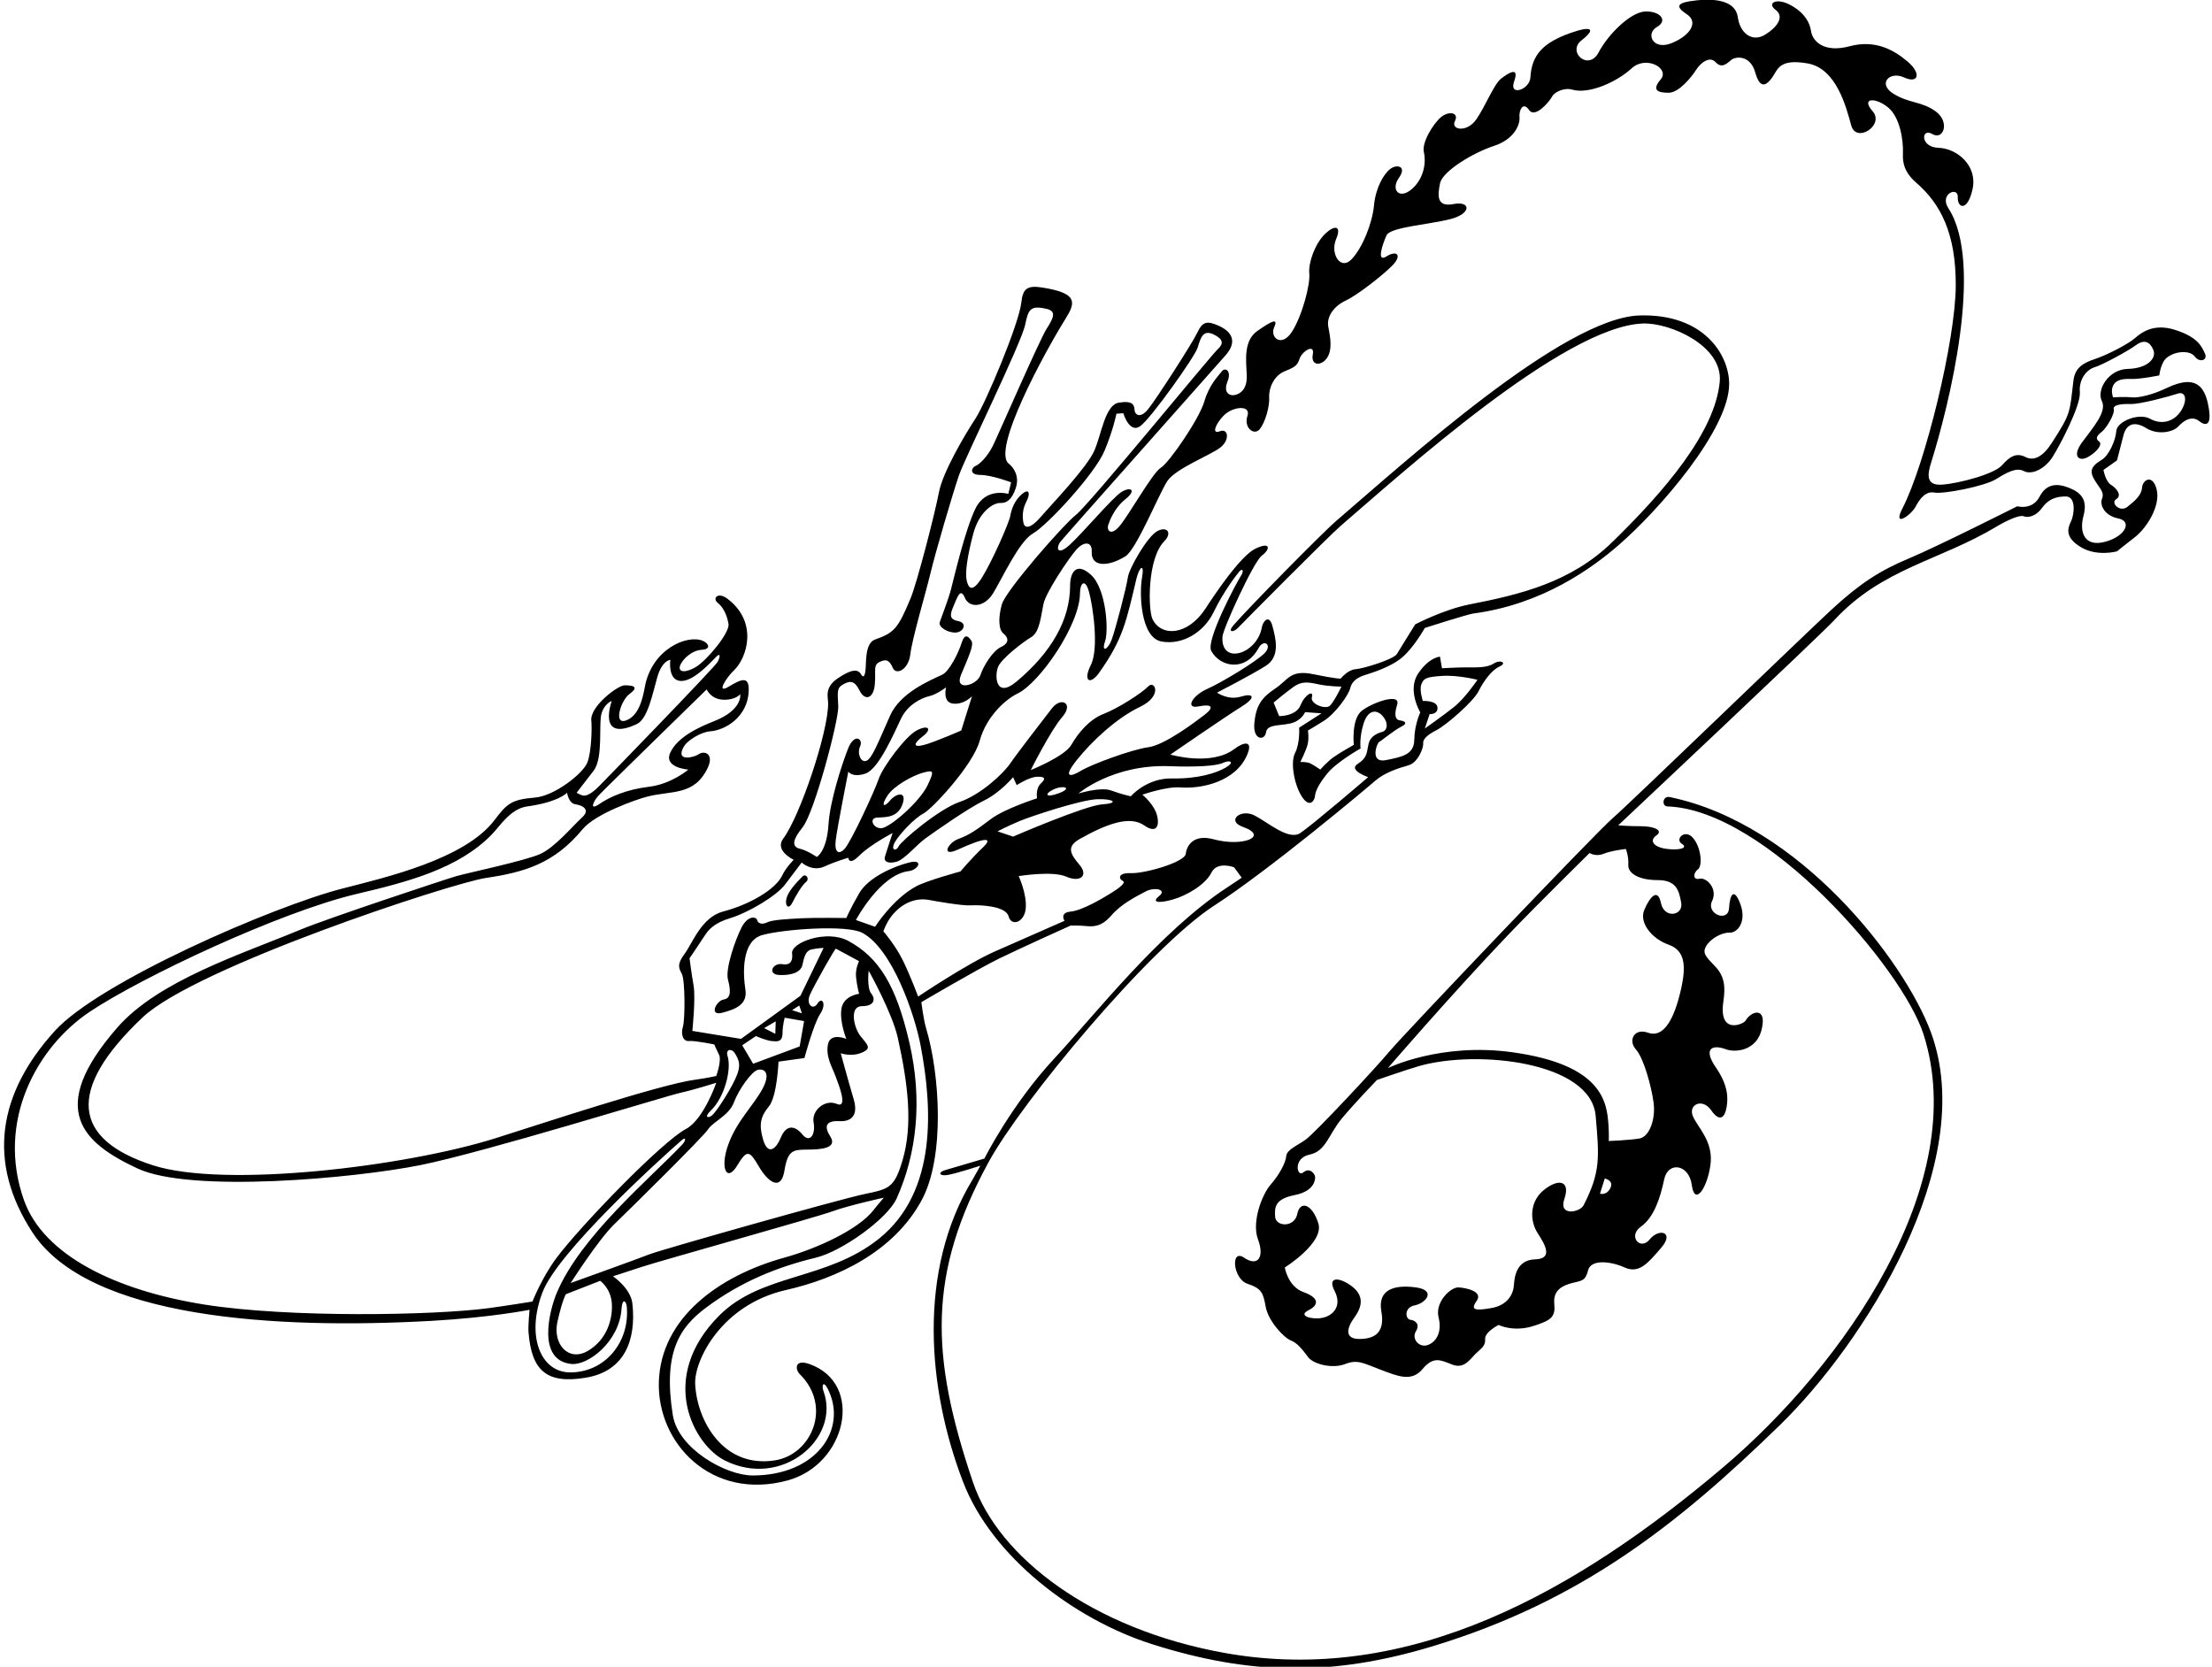 <?xml version="1.0" encoding="UTF-8"?>
<svg xmlns="http://www.w3.org/2000/svg" xmlns:xlink="http://www.w3.org/1999/xlink" width="499pt" height="376pt" viewBox="0 0 499 376" version="1.1">
<g id="surface1">
<path style=" stroke:none;fill-rule:nonzero;fill:rgb(0%,0%,0%);fill-opacity:1;" d="M 498.367 92.715 C 497.684 87.703 495.879 84.125 488.777 87.531 C 485.652 89.031 482.445 89.809 480.812 89.633 C 479.18 89.461 476.672 89.633 476.672 89.633 C 476.672 89.633 476.145 88.215 476.645 87.09 C 477.145 85.965 478.277 85.395 480.527 85.488 C 482.777 85.582 487.113 84.684 487.113 84.684 C 487.113 84.684 487.273 83.039 488.043 81.605 C 489.195 79.453 493.773 78.57 495.152 80.465 C 496.152 81.84 498.141 81.336 497.391 79.711 C 496.641 78.086 495.766 76.07 490.766 74.445 C 485.766 72.82 483.012 75.074 481.566 76.324 C 480.121 77.574 475.492 80.031 472.543 81.008 C 469.598 81.98 468.051 83.152 467.727 85.965 C 466.875 93.324 467.121 93.258 462.91 99.844 C 460.93 102.941 458.898 104.109 456.902 103.09 C 454.902 102.066 453.402 102.934 451.652 104.934 C 449.902 106.934 442.039 109.027 438.152 109.324 C 434.262 109.621 434.863 106.82 435.68 104.215 C 439.609 91.637 447.684 59.516 439.527 46.965 C 437.422 43.723 441.777 41.965 441.652 44.465 C 441.527 46.965 443.871 47.855 444.996 42.605 C 446.121 37.355 441.48 33.473 437.277 33.34 C 433.07 33.203 433.402 28.734 435.902 30.234 C 438.402 31.734 439.902 27.59 436.777 25.215 C 433.652 22.84 430.742 23.383 427.117 21.133 C 423.492 18.883 426.277 15.965 429.527 17.465 C 432.777 18.965 433.527 16.59 430.277 13.84 C 427.027 11.09 422.859 8.938 417.234 10.438 C 411.609 11.938 408.91 9.461 408.535 6.961 C 408.16 4.461 406.336 2.285 403.461 0.91 C 400.586 -0.465 398.566 0.734 400.566 2.234 C 402.566 3.734 401.027 6.09 398.152 7.84 C 395.277 9.59 392.535 7.523 392.035 3.898 C 391.535 0.273 387.277 -0.41 382.652 0.09 C 378.027 0.59 377.926 1.484 380.551 3.234 C 383.176 4.984 381.383 7.965 377.133 9.715 C 372.883 11.465 371.152 7.59 373.777 6.09 C 376.402 4.59 374.402 2.465 371.152 2.59 C 367.902 2.715 362.859 7.602 360.609 11.852 C 358.359 16.102 353.414 11.711 356.789 9.086 C 360.164 6.461 359.031 5.734 354.156 7.484 C 348.246 9.605 345.508 12.289 345.242 17.473 C 345.098 20.219 340.324 21.852 341.574 18.352 C 342.824 14.852 340.277 16.465 338.652 17.715 C 337.027 18.965 335.18 23.781 333.07 26.883 C 330.965 29.984 327.211 29.332 328.211 27.332 C 329.211 25.332 326.777 24.965 325.027 26.465 C 323.277 27.965 320.707 32.152 321.207 34.277 C 321.707 36.402 321.379 40.141 318.504 42.641 C 315.629 45.141 313.695 42.758 315.57 40.133 C 317.445 37.508 315.152 36.965 313.652 38.09 C 312.152 39.215 310.332 42.34 309.957 46.34 C 309.582 50.34 307.359 55.93 304.879 58.508 C 302.398 61.09 300.027 57.215 301.402 53.965 C 302.777 50.715 300.934 50.75 298.809 52.875 C 296.684 55 295.113 59.215 295.363 61.715 C 295.613 64.215 293.676 71.5 291.363 74.965 C 289.051 78.426 286.43 76.098 287.43 73.848 C 288.43 71.598 286.863 72.418 283.652 74.652 C 280.441 76.887 281.125 81.469 281.25 84.594 C 281.375 87.719 279.922 88.773 278.652 89.09 C 277.379 89.402 275.902 88.59 276.902 86.09 C 277.902 83.59 276.363 82.785 275.613 83.785 C 274.863 84.785 272.797 86.723 271.672 90.598 C 270.547 94.473 263.746 104.387 261.871 105.512 C 259.996 106.637 254.605 116.312 252.527 118.715 C 250.449 121.117 249.648 119.43 249.984 118.473 C 250.316 117.512 251.277 114.715 253.902 112.59 C 256.527 110.465 254.98 109.738 252.98 110.988 C 250.98 112.238 244.238 120.242 241.324 122.895 C 238.41 125.547 238.207 123.512 239.219 122.215 C 240.23 120.914 273.82 83.199 276.527 80.09 C 279.23 76.977 277.773 74.781 275.023 73.531 C 272.273 72.281 271.266 72.551 270.129 74.98 C 268.988 77.41 260.719 90.223 258.969 92.348 C 257.219 94.473 256.004 93.586 255.938 92.461 C 255.875 91.336 255.535 90.328 252.41 90.828 C 249.285 91.328 248.516 97.883 246.867 101.664 C 245.223 105.449 237.164 113.852 234.789 116.602 C 232.414 119.352 231.117 119.266 230.867 117.891 C 230.617 116.516 230.613 114.938 231.562 113.102 C 232.512 111.266 232.152 110.09 230.527 111.465 C 228.902 112.84 228.16 114.863 227.91 116.363 C 227.66 117.863 223.953 126.344 221.586 130.188 C 219.215 134.031 218.426 132.527 218.062 130.898 C 217.695 129.27 218.195 125.477 219.57 120.352 C 220.945 115.227 224.223 113.395 225.652 113.465 C 227.082 113.535 228.277 112.715 229.152 110.09 C 230.027 107.465 228.699 105.48 227.574 104.605 C 223.688 101.578 235.391 79.895 240.391 71.871 C 242.645 68.25 243.23 66.109 235.02 64.848 C 231.77 64.348 230.73 65.086 230.402 68.215 C 229.902 72.965 222.41 90.816 220.051 94.422 C 217.676 98.047 212.676 106.473 211.801 111.098 C 210.926 115.723 206.906 131.402 205.41 134.988 C 202.621 141.652 201.816 142.73 197.402 144.266 C 195.141 145.051 195.414 149.34 195.277 150.84 C 195.145 152.34 194.844 153.164 194.184 152.043 C 193.52 150.922 192.102 150.914 189 153.012 C 185.898 155.105 186.824 157.215 186.82 158.715 C 186.793 165.363 180.449 184.164 176.684 189.18 C 174.652 191.887 179.043 193.945 179.043 193.945 C 179.043 193.945 177.266 195.758 176.516 197.383 C 174.98 200.711 168.941 204.105 163.156 205.613 C 158.266 206.887 156.215 212.754 154.465 215.129 C 152.715 217.504 153.059 218.234 153.816 219.703 C 154.574 221.168 154.559 229.969 154.059 231.594 C 153.559 233.219 154.027 234.957 155.402 234.832 C 156.777 234.707 161.133 235.613 161.133 235.613 C 161.133 235.613 161.586 236.703 162.211 237.953 C 162.84 239.203 161.582 242.723 161.582 242.723 C 161.582 242.723 159.367 243.227 156.73 243.578 C 148.781 244.648 121.426 253.734 111.793 256.762 C 91.293 263.211 50.641 268.051 34.516 262.875 C 16.379 257.055 14.82 245.891 32.176 229.5 C 44.188 218.156 101.859 199.199 109.645 198.047 C 118.395 196.746 125.027 194.789 131.402 187.09 C 134.402 183.465 143.797 180.289 145.789 179.762 C 151.504 178.242 156.574 179.625 159.645 173.23 C 161.145 170.105 158.941 169.152 157.496 170.211 C 156.727 170.77 152.324 172.008 154.188 168.547 C 155.062 166.922 158.281 165.105 160.156 164.98 C 163.609 164.746 168.699 161.734 168.902 155.84 C 169.027 152.215 167.023 153.336 164.273 154.961 C 161.523 156.586 163.812 152.879 165.527 151.266 C 168.496 148.473 171.145 140.402 164.109 135.07 C 161.938 133.43 160.645 134.969 161.895 135.969 C 163.145 136.969 163.984 138.684 164.34 140.715 C 164.695 142.746 159.395 149.023 156.996 150.453 C 154.602 151.887 152.941 151.645 153.402 150.215 C 153.863 148.785 156.031 146.711 158.281 146.586 C 160.531 146.461 159.867 145.102 158.523 144.547 C 154.965 143.078 147.008 146.48 145.465 154.984 C 144.965 157.734 144.059 161.535 141.184 162.535 C 138.309 163.535 140.086 157.969 141.961 156.594 C 143.836 155.219 143.527 154.59 140.902 154.59 C 139.379 154.59 133.004 159.398 133.395 162.59 C 133.543 163.812 133.488 169.535 132.488 172.035 C 131.488 174.535 125.094 179.539 120.719 179.914 C 115.359 180.371 114.41 181.23 111.559 184.996 C 104.898 193.801 87.043 197.926 77.344 200.414 C 61.469 204.484 22.348 221.547 12.367 232.555 C -0.473 246.715 -3 262.121 7.285 277.957 C 19.98 297.508 62.344 299.91 97.277 297.965 C 110.746 297.215 119.461 295.465 119.461 295.465 C 119.461 295.465 119.105 299.09 119.23 300.59 C 119.93 308.984 123.098 312.305 132.172 310.781 C 140.812 309.332 143.559 302.453 142.664 294.09 C 142.289 290.59 138.273 287.902 138.273 287.902 C 138.273 287.902 141.043 287.023 144.91 285.746 C 148.781 284.465 184.059 274.617 187.789 273.254 C 191.527 271.891 199.383 270.176 199.383 270.176 C 199.383 270.176 197.844 271.949 197.078 272.949 C 193.746 277.297 184.41 281.637 176.922 283.707 C 161.977 287.84 149.137 297.398 148.633 311.594 C 148.133 325.5 160.461 338.617 177.652 333.965 C 190.973 330.359 195.039 312.148 182.648 307.723 C 179.148 306.473 179.395 308.973 180.402 309.965 C 187.828 317.281 183.074 328.156 174.781 329.438 C 163.113 331.238 157.219 320.445 156.824 312.215 C 156.57 306.941 162.691 294.324 177.297 291.008 C 188.719 288.41 201.652 282.465 207.977 270.629 C 213.188 260.875 212.023 242.305 208.918 231.961 C 208.32 229.969 207.844 226.074 207.844 226.074 C 207.844 226.074 220.605 218.562 225.48 216.188 C 230.355 213.812 241.504 208.797 241.504 208.797 C 241.504 208.797 243.273 208.734 244.898 208.891 C 246.527 209.051 248.449 209.145 250.699 206.52 C 252.949 203.895 256.285 202.242 258.41 201.117 C 260.535 199.992 263.277 200.715 261.527 202.09 C 259.777 203.465 261.027 203.883 264.402 202.965 C 267.773 202.047 271.965 199.508 273.285 196.844 C 274.609 194.18 278.402 195.652 278.402 195.652 L 280.113 197.996 C 280.113 197.996 278.453 199.133 276.898 200.148 C 261.629 210.125 247.023 228.895 237.754 238.875 C 228.152 249.215 222.062 261.355 222.062 261.355 C 222.062 261.355 215.129 263.406 213.281 263.938 C 211.438 264.469 211.898 265.371 213.785 265.055 C 215.668 264.742 221.152 262.965 221.152 262.965 C 221.152 262.965 219.914 265.242 219.402 266.09 C 206.922 286.648 209.199 313.34 217.277 334.34 C 223.723 351.102 242.211 365.285 259.883 370.895 C 281.785 377.848 300.387 378.289 323.277 371.34 C 356.793 361.16 378.652 343.715 401.5 321.5 C 420.004 303.508 446.605 262.602 435.574 232.824 C 429.652 216.84 406.027 185.84 376.645 179.797 C 375.055 179.473 374.789 181.867 376.148 181.914 C 398.301 182.645 429.129 218.328 433.926 233.332 C 444.656 266.906 416 307.867 388.801 330.93 C 355.734 358.965 317.98 380.391 276.203 372.863 C 246.465 367.508 225.234 351.34 219.496 334.387 C 209.77 305.648 209.312 287.27 223.027 262.129 C 230.441 248.539 259.328 213.699 273.938 204.266 C 286.402 196.215 308.277 177.84 310.277 176.09 C 312.277 174.34 315.484 173.262 317.734 172.637 C 319.984 172.012 321.18 168.465 321.055 167.715 C 320.93 166.965 321.688 165.906 323.988 164.746 C 326.285 163.586 332.402 158.215 333.527 155.965 C 334.652 153.715 336.469 151.16 338.281 150.352 C 340.094 149.539 338.465 148.695 336.934 149.699 C 335.402 150.703 332.777 150.547 330.777 150.547 C 328.777 150.547 325.289 150.746 325.289 150.746 L 324.844 148.133 C 324.844 148.133 322.402 148.215 319.902 151.965 C 317.402 155.715 320.398 160.711 320.398 160.711 C 320.398 160.711 319.086 163.469 319.047 166.84 C 319.008 170.207 316.402 170.719 312.652 171.469 C 308.902 172.219 310.621 167.574 311.152 167.34 C 311.68 167.105 314.402 164.773 316.152 163.898 C 317.902 163.023 316.531 162.59 315.781 162.504 C 315.035 162.418 314.309 161.723 315.176 158.973 C 316.043 156.223 309.777 158.402 307.277 160.277 C 304.777 162.152 305.402 168.023 305.402 168.023 C 305.402 168.023 302.16 169.848 300.777 170.844 C 299.398 171.836 297.844 173.605 297.844 173.605 C 297.844 173.605 296.52 172.68 295.645 172.238 C 294.77 171.801 293.344 171.895 293.344 171.895 C 293.344 171.895 294.516 169.566 294.938 168.098 C 295.355 166.629 295.051 164.785 295.051 164.785 C 295.051 164.785 295.887 164.352 298.617 162.629 C 301.344 160.902 304.254 156.699 304.594 155.246 C 304.93 153.789 306.035 152.887 307.781 152.32 C 309.527 151.758 313.746 150.5 316.371 148.25 C 318.996 146 321.422 141.652 321.422 141.652 C 321.422 141.652 331.035 138.57 332.398 138.391 C 347.902 136.34 359.094 128.203 365.113 122.992 C 374.414 114.945 390.215 96.699 390.078 86.465 C 389.996 80.027 384.387 70.75 369.902 71.16 C 352.715 71.645 317.051 104.133 301.504 117.445 C 298.176 120.297 280.926 137.879 278.188 141.121 C 276.891 142.652 278.238 142.734 279.273 141.637 C 280.309 140.535 299.656 121.012 302.5 118.57 C 316.027 106.965 352.777 73.555 370.652 72.977 C 376.762 72.777 388.688 78.008 387.953 86.09 C 386.922 97.434 375.547 110.762 363.684 122.312 C 354.367 131.383 342.91 134.121 331.527 136.34 C 325.695 137.477 319.262 140.844 319.262 140.844 C 319.262 140.844 315.883 146.262 315.133 147.512 C 314.383 148.762 307.527 150.84 305.777 150.965 C 304.027 151.09 302.434 153.086 302.434 153.086 C 302.434 153.086 301.531 153.172 296.277 152.09 C 291.023 151.008 290.652 153.34 287.652 155.34 C 284.652 157.34 283.344 159.09 282.969 163.09 C 282.594 167.09 285.348 167.09 285.598 165.215 C 285.848 163.34 288.602 163.766 291.102 163.195 C 293.602 162.625 294.422 160.645 294.422 160.645 L 298.113 160.914 L 293.07 164.152 C 293.07 164.152 293.305 167.621 292.148 169.863 C 290.996 172.105 292.062 177.324 293.777 179.84 C 295.492 182.352 296.57 180.539 296.641 179.594 C 296.711 178.652 297.297 177.109 299.422 174.484 C 301.547 171.859 306.934 168.836 306.934 168.836 C 306.934 168.836 306.59 166.527 307.59 163.277 C 308.59 160.027 310.613 159.961 311.965 161.59 C 313.312 163.223 312.898 164.762 311.938 165.051 C 310.977 165.34 309.16 165.887 308.719 167.859 C 308.277 169.836 308.488 170.906 306.27 172.324 C 304.051 173.738 308.641 175.312 308.641 175.312 C 308.641 175.312 295.969 186.164 293.344 187.914 C 290.719 189.664 286.152 185.59 283.027 183.965 C 279.902 182.34 276.52 185.164 280.395 186.539 C 286.348 188.652 280.387 191.121 273.777 189.328 C 269.285 188.109 267.699 190.715 267.5 192.598 C 267.301 194.484 258.285 197.082 255.152 196.965 C 252.02 196.844 252.402 198.34 253.277 198.715 C 254.152 199.09 252.371 200.402 250.605 201.492 C 248.844 202.582 244.152 205.391 241.527 205.641 C 238.902 205.891 240.152 207.715 240.152 207.715 C 240.152 207.715 230.652 211.895 224.402 214.645 C 218.152 217.395 207.121 224.812 207.121 224.812 C 207.121 224.812 205.516 220.469 203.77 216.844 C 202.023 213.215 199.277 210.09 199.277 210.09 C 199.277 210.09 199.91 208.219 201.078 206.703 C 203.461 203.633 206.656 202.473 209.523 203.008 C 211.023 203.285 217.023 204.359 219.023 204.234 C 221.023 204.109 226.902 204.34 227.527 206.715 C 228.152 209.09 231.152 208.09 231.402 204.84 C 231.652 201.59 229.801 197.633 229.801 197.633 C 229.801 197.633 237.406 196.379 240.531 197.754 C 243.656 199.129 245.629 197.566 243.504 195.066 C 241.379 192.566 240.527 190.965 243.652 189.215 C 249.363 186.016 254.773 183.828 258.152 186.215 C 260.277 187.715 261.605 187.086 261.105 184.336 C 260.605 181.586 257.703 179.273 257.703 179.273 C 257.703 179.273 263.031 177.387 266.281 177.629 C 271.23 177.996 278.805 176.277 281.355 170.25 C 282.73 167 280.645 167.293 278.445 168.965 C 273.246 172.922 264.027 170.215 264.027 170.215 C 264.027 170.215 276.59 161.566 280.039 159.43 C 283.488 157.289 282.781 156.277 279.906 157.152 C 277.031 158.027 274.547 156.246 274.547 156.246 C 274.547 156.246 282.152 152.34 285.527 150.215 C 288.902 148.09 287.77 143.945 287.039 141.203 C 286.312 138.461 284.898 140.145 284.664 141.484 C 283.617 147.586 275.309 150.148 275.777 143.59 C 275.902 141.84 282.777 126.715 284.652 125.34 C 286.527 123.965 286.785 122.102 283.285 123.727 C 279.785 125.352 273.711 134.566 271.984 137.227 C 267.984 143.391 261.992 143.75 259.992 139.668 C 259.008 137.656 258.742 126.055 262.652 122.09 C 264.508 120.203 263.277 118.59 261.027 119.84 C 258.777 121.09 254.672 128.281 254.422 130.281 C 254.172 132.281 251.66 141.906 250.785 144.281 C 249.91 146.656 248.406 147.215 249.281 144.715 C 250.156 142.215 249.527 132.84 246.152 129.715 C 242.777 126.59 241.402 129.215 241.402 132.09 C 241.402 139.871 237.102 147.23 229.348 153.727 C 224.516 157.777 224.355 152.305 225.164 150.41 C 225.977 148.52 230.727 144.852 232.652 143.715 C 234.578 142.578 234.82 138.852 235.402 136.215 C 235.98 133.578 240.914 126.215 242.691 124.125 C 244.469 122.035 246.406 122.09 246.281 124.465 C 246.098 127.922 249.941 127.934 253.875 125.496 C 256.371 123.953 261.438 111.43 263.312 108.555 C 265.188 105.68 273.027 102.715 275.277 100.965 C 277.527 99.215 277.066 96.535 275.191 97.285 C 273.316 98.035 274.09 95.773 276.047 93.746 C 278 91.719 282.277 91.215 281.402 93.84 C 280.527 96.465 282.902 98.34 284.152 96.84 C 285.402 95.34 286.441 91.719 286.316 89.594 C 286.191 87.469 287.461 84.762 289.648 83.828 C 291.84 82.895 292.641 82.625 293.152 80.965 C 293.66 79.305 296.652 77.34 296.152 79.965 C 295.652 82.59 298.121 82.598 299.371 80.723 C 300.621 78.848 300.102 76.09 299.652 73.715 C 299.199 71.34 301.043 68.984 303.527 67.84 C 306.012 66.691 311.652 62.34 314.027 59.965 C 316.402 57.59 315.152 56.34 312.777 57.84 C 310.402 59.34 311.93 54.98 312.781 53.094 C 313.633 51.207 322.527 50.652 327.277 49.402 C 332.027 48.152 331.781 45.277 327.906 46.027 C 324.031 46.777 324.297 44.098 324.855 41.348 C 325.414 38.598 332.406 34.41 337.031 32.91 C 341.656 31.41 342.93 28.039 342.777 26.465 C 342.625 24.891 343.57 22.812 344.945 24.812 C 346.32 26.812 349.621 22.805 350.164 21.738 C 350.645 20.793 352.859 19.695 354.652 20.215 C 358.527 21.34 364.832 18.414 368.082 15.414 C 371.332 12.414 376.754 15.414 374.629 17.914 C 372.504 20.414 374.047 20.922 376.422 20.922 C 378.797 20.922 381.668 17.266 382.633 15.746 C 383.598 14.223 385.656 12.535 387.031 14.035 C 388.406 15.535 389.59 14.316 390.562 13.516 C 391.531 12.715 394.836 12.344 395.961 16.344 C 397.086 20.344 398.566 19.188 399.816 17.438 C 401.066 15.688 401.273 13.18 407.773 14.305 C 414.273 15.43 416.484 24.168 417.613 28.297 C 418.746 32.43 425.195 28.223 422.445 25.098 C 419.695 21.973 423.152 21.965 425.902 24.215 C 428.652 26.465 429.41 31.719 429.277 34.715 C 429.145 37.711 430.402 39.59 432.277 41.215 C 437.777 45.98 441.254 52.656 441.195 64.465 C 441.141 76.707 434.344 104.66 429.152 114.715 C 426.84 119.191 431.105 116.219 432.105 114.344 C 433.105 112.469 434.395 110.742 436.395 111.117 C 438.395 111.492 447.652 109.715 450.277 108.09 C 452.902 106.465 454.898 105.398 456.602 106.285 C 458.309 107.172 461.277 105.84 463.027 103.09 C 464.629 100.574 469.438 91.469 469.188 88.469 C 468.938 85.469 470.785 83.355 472.527 82.84 C 474.266 82.32 479.977 79.23 481.852 77.855 C 483.727 76.48 485.027 77.09 485.777 78.965 C 486.527 80.84 484.414 83.121 480.027 83.215 C 475.637 83.309 472.902 87.965 474.152 90.465 C 475.402 92.965 471.879 96.742 469.629 99.867 C 467.379 102.992 469.027 104.215 471.027 103.09 C 473.027 101.965 474.402 100.215 473.527 99.59 C 472.652 98.965 472.988 98.301 474.113 97.426 C 475.238 96.551 477.117 93.309 476.844 92.324 C 476.57 91.34 478.52 91.07 480.652 91.141 C 482.789 91.211 489.402 89.414 491.277 88.789 C 493.152 88.164 493.527 90.465 491.902 92.84 C 490.277 95.215 487.527 95.855 485.027 94.465 C 482.527 93.074 477.586 95.035 477.414 97.219 C 477.246 99.398 475.75 102.727 474.125 103.727 C 472.5 104.727 471.203 105.719 472.203 107.719 C 473.203 109.719 474.848 110.867 474.215 112.426 C 473.586 113.98 474.777 116.34 477.902 116.965 C 481.027 117.59 479.527 120.965 474.902 122.215 C 470.277 123.465 468.988 120.152 470.012 116.363 C 471.039 112.574 469.27 111.051 466.77 110.051 C 464.27 109.051 461.719 108.926 460.094 112.051 C 458.469 115.176 455.07 114.203 455.07 114.203 C 455.07 114.203 437.008 123.309 430.598 125.988 C 424.191 128.664 419.66 131.531 413.16 137.531 C 406.66 143.531 367.73 181.172 363.777 184.59 C 359.82 188.008 316.652 233.34 313.527 237.09 C 310.402 240.84 296.652 255.59 294.527 257.09 C 292.402 258.59 290.277 259.34 290.152 260.84 C 290.027 262.34 288.527 265.09 286.652 267.215 C 284.777 269.34 282.289 275.586 283.789 279.586 C 285.289 283.586 283.777 285.84 280.652 283.715 C 277.527 281.59 278.137 288.492 281.402 289.59 C 284.668 290.684 284.949 291.656 285.535 294.828 C 286.125 298 289.594 301.766 291.219 302.391 C 292.844 303.016 294 304.734 295.152 306.215 C 296.305 307.695 300.527 308.84 303.402 307.715 C 306.277 306.59 307.562 307.523 311.402 308.965 C 315.242 310.406 318.402 311.84 320.902 308.84 C 323.402 305.84 325.027 306.836 327.652 307.84 C 330.273 308.844 331.586 306.688 332.785 305.477 C 333.992 304.262 335.152 303.715 335.027 302.09 C 334.902 300.465 338.07 298.883 338.07 298.883 C 338.07 298.883 341.402 300.59 346.027 299.09 C 350.105 297.766 350.898 297.027 350.625 294.023 C 350.355 291.016 352.504 289.988 354.633 289.434 C 356.758 288.879 357.629 289.055 358.254 286.555 C 358.879 284.055 363.258 284.457 366.512 285.926 C 369.77 287.395 371.789 284.926 374.789 281.426 C 377.789 277.926 374.277 276.965 372.152 279.59 C 370.027 282.215 367.16 278.844 370.16 276.719 C 373.16 274.594 374.547 270.16 375.422 266.035 C 376.297 261.91 381.027 262.59 381.652 267.34 C 382.277 272.09 385.086 268.203 385.848 262.848 C 386.605 257.492 383.027 254.438 381.902 251.812 C 380.777 249.188 384.027 247.59 386.027 250.465 C 388.027 253.34 389.133 251.977 389.508 249.727 C 389.883 247.477 389.777 244.715 387.027 240.715 C 384.277 236.715 386.027 235.465 389.402 236.715 C 391.512 237.496 397.152 237.133 397.652 230.664 C 397.902 227.414 395.023 228.105 393.762 230.266 C 393.316 231.023 387.637 233.555 388.773 225.902 C 389.258 222.648 389.062 220.262 386.953 218.039 C 384.844 215.812 383.938 215.031 384.898 213.402 C 385.863 211.77 388.41 210.312 390.172 210.391 C 391.934 210.465 394.027 207.965 392.652 204.09 C 391.277 200.215 390.246 201.52 390.055 204.852 C 389.867 208.188 384.84 206.16 386.215 203.285 C 387.59 200.41 384.895 197.852 383.395 198.227 C 381.895 198.602 381.895 196.953 383.02 196.129 C 384.145 195.305 383.75 191.133 381.914 189.012 C 380.078 186.891 377.773 189.344 379.398 190.344 C 381.023 191.344 378.594 191.891 375.777 191.465 C 372.961 191.039 372.027 189.59 373.652 188.465 C 375.277 187.34 373.203 186.383 370.203 186.383 C 367.203 186.383 365.051 186.18 365.051 186.18 C 365.051 186.18 410.504 143.445 413.809 139.871 C 424.629 128.176 437.527 126.512 450.406 118.785 C 452.906 117.285 455.652 116.09 456.527 116.465 C 457.402 116.84 459.242 116.531 460.625 114.609 C 462.012 112.691 463.645 111.992 466.02 111.992 C 468.395 111.992 467.961 116.098 467.152 117.715 C 466.344 119.328 465.891 121.359 469.516 123.484 C 473.141 125.609 477.57 124.371 477.57 124.371 C 477.57 124.371 478.816 123.332 481.566 121.207 C 484.316 119.082 487.402 114.09 486.527 110.465 C 485.652 106.84 483.352 108.219 483.227 109.969 C 483.102 111.719 481.609 112.992 479.902 114.34 C 478.195 115.684 476.039 113.395 477.402 112.59 C 478.762 111.785 477.484 110.133 476.234 109.383 C 474.984 108.633 474.512 106.016 474.512 106.016 L 477.57 103.855 C 477.57 103.855 478.355 100.863 479.02 98.23 C 479.68 95.598 481.531 94.949 484.156 96.574 C 486.781 98.199 490.188 97.496 491.383 96.215 C 492.578 94.93 494.383 93.633 496.133 95.008 C 497.883 96.383 498.742 95.465 498.367 92.715 Z M 320.652 154.34 C 321.172 153.035 321.652 152.719 325.277 152.473 C 328.902 152.227 333.301 153.355 333.301 153.355 C 333.301 153.355 330.527 157.465 328.027 159.465 C 325.527 161.465 321.422 164.336 321.422 164.336 L 322.504 161.094 C 322.504 161.094 324.402 161.215 324.277 159.59 C 324.152 157.965 320.973 158.121 320.973 158.121 C 320.973 158.121 320.133 155.645 320.652 154.34 Z M 295.953 157.223 C 296.422 155.629 294.383 156.602 293.383 159.098 C 292.383 161.594 288.57 161.547 288.57 161.547 L 287.312 158.484 C 287.312 158.484 290.027 156.215 291.777 154.965 C 293.527 153.715 294.871 153.805 297.277 154.34 C 299.68 154.875 302.613 154.883 302.613 154.883 C 302.613 154.883 300.973 158.293 300.004 159.203 C 299.027 160.113 295.48 158.82 295.953 157.223 Z M 164.129 238.211 C 163.629 236.586 165.113 236.48 165.773 237.594 C 166.637 239.039 167.383 240.199 165.863 243.41 C 164.348 246.621 161.527 250.84 160.652 251.59 C 159.777 252.34 158.691 252.105 160.402 250.465 C 163.34 247.648 165.102 241.379 164.129 238.211 Z M 163.152 157.84 C 165.98 157.945 166.98 156.594 166.98 156.594 C 166.98 156.594 167.645 160.102 161.094 162.684 C 157.508 164.094 152.883 166.258 151.23 169.734 C 149.582 173.211 155.281 173.605 155.281 173.605 C 155.281 173.605 151.531 176.855 146.406 177.48 C 141.281 178.105 137.605 179.734 135.23 181.359 C 132.855 182.984 133.812 180.801 135.031 179.453 C 136.254 178.109 159.422 155.516 159.422 155.516 C 159.422 155.516 160.324 157.734 163.152 157.84 Z M 133.906 173.867 C 136.105 171.039 135.035 163.469 135.66 161.094 C 136.285 158.719 138.004 158.121 138.004 158.121 C 138.004 158.121 134.551 167.582 143.652 163.34 C 146.145 162.176 147.203 156.48 148.289 152.719 C 149.375 148.961 151.215 148.844 151.215 148.844 C 151.215 148.844 150.59 153.359 153.465 153.609 C 156.34 153.859 160.254 149.488 161.652 148.09 C 162.527 147.215 162.52 148.105 161.887 149.309 C 161.25 150.516 136.68 175.809 135.055 177.434 C 133.43 179.059 132.422 179.473 131.777 179.48 C 131.133 179.492 130.082 178.824 130.082 178.824 C 130.082 178.824 131.703 176.699 133.906 173.867 Z M 110.277 295.09 C 97.863 296.746 65.289 297.301 46.277 294.312 C 26.008 291.125 9.836 283.109 5.434 270.805 C -0.961 252.945 8.363 236.156 20.277 228.215 C 31.906 220.461 63.074 205.742 80.523 201.641 C 92.051 198.934 103.445 195.949 110.938 188.25 C 112.73 186.41 115.152 182.434 118.914 181.918 C 126.047 180.938 127.922 178.824 127.922 178.824 C 127.922 178.824 128.242 181.211 129.812 181.434 C 131.383 181.656 133.305 182.605 131.262 184.449 C 129.223 186.289 125.219 191.137 121.871 192.645 C 118.52 194.156 105.512 196.914 103.02 197.621 C 100.527 198.336 73.844 207.188 67.777 209.715 C 54.488 215.25 35.742 221.18 26.477 231.789 C 10.277 250.34 18.75 257.859 31.027 263.59 C 43.004 269.18 79.863 265.82 94.777 262.84 C 109.152 259.965 150.223 247.242 153.422 246.535 C 156.621 245.828 161.582 244.254 161.582 244.254 C 161.582 244.254 158.738 252.555 154.738 254.68 C 149.234 257.602 130.855 276.617 125.48 283.852 C 122.23 288.227 120.117 293.602 120.117 293.602 C 120.117 293.602 114.027 294.59 110.277 295.09 Z M 140.215 295.219 C 140.371 292.836 141.277 293.34 141.402 294.84 C 142.07 302.859 136.406 309.59 128.652 309.59 C 121.859 309.59 118.641 301.242 122.402 291.465 C 125.824 282.57 147.828 262.418 153.777 257.215 C 154.777 256.34 154.809 257.242 153.867 258.238 C 146.805 265.703 130.91 278.895 125.566 291.73 C 123.988 295.531 120.984 306.852 128.883 307.688 C 132.629 308.082 139.727 302.684 140.215 295.219 Z M 127.652 291.953 L 135.398 288.926 C 135.398 288.926 137.766 290.586 138.016 293.961 C 138.266 297.336 137.055 302.109 132.652 304.715 C 128.25 307.32 124.598 303.191 125.766 298.09 C 126.938 292.984 127.652 291.953 127.652 291.953 Z M 195.164 269.328 C 189.344 270.535 149.098 281.926 146.539 282.941 C 143.98 283.953 128.73 289.434 128.73 289.434 C 128.73 289.434 134.969 279.664 138.527 276.215 C 142.086 272.766 158.594 256.52 159.719 254.77 C 160.844 253.02 164.441 251.672 165.566 248.672 C 166.691 245.672 169.605 241.66 170.961 241.336 C 172.316 241.008 173.992 241.906 172.016 245.609 C 170.039 249.312 166.109 252.973 164.234 258.348 C 162.359 263.723 164.027 266.715 166.277 262.965 C 168.527 259.215 169.078 259.535 171.203 263.16 C 173.328 266.785 176.203 268.727 176.953 264.102 C 177.703 259.477 178.895 259.348 182.023 259.332 C 185.152 259.32 189.035 259.082 187.285 256.332 C 185.535 253.582 186.902 252.785 189.402 252.91 C 191.902 253.035 193.723 251.793 192.566 247.906 C 191.406 244.016 189.66 237.594 189.66 237.594 C 189.66 237.594 192.027 238.465 194.402 237.465 C 196.777 236.465 195.68 235.703 194.125 233.734 C 192.57 231.766 191.559 226.973 194.434 226.973 C 197.309 226.973 197.543 225.344 196.527 224.09 C 195.512 222.836 195.961 218.965 195.961 218.965 C 195.961 218.965 201.277 228.465 202.527 234.09 C 204.898 244.766 205.93 253.809 203.605 261.73 C 201.777 267.965 200.527 268.215 195.164 269.328 Z M 174.027 234.84 C 175.277 234.965 176.492 235.145 176.527 233.09 C 176.562 231.031 177.027 229.578 177.027 229.578 L 181.395 230.34 L 180.391 236.062 L 169.902 239.965 L 167.434 235.797 L 170.527 233.715 C 170.527 233.715 172.777 234.715 174.027 234.84 Z M 172.383 231.926 L 174.992 230.395 L 174.902 233.215 Z M 178.684 227.871 L 180.301 226.828 L 180.902 228.59 Z M 184.426 226.371 C 183.426 227.996 181.73 226.602 182.73 224.363 C 183.73 222.129 188.637 213.438 188.582 214.016 L 193.793 216.82 C 193.793 216.82 192.91 218.473 193.117 220.469 C 193.324 222.461 193.801 224.184 193.801 224.184 C 193.801 224.184 190.258 224.578 189.812 227.578 C 189.371 230.578 190.922 234.355 190.922 234.355 C 190.922 234.355 187.32 232.82 186.777 235.59 C 186.234 238.355 187.715 240.715 188.465 242.715 C 189.215 244.715 191.387 250.148 188.762 249.023 C 186.137 247.898 183.039 250.465 183.539 253.215 C 184.039 255.965 182.676 257.941 181.02 255.922 C 179.367 253.898 177.402 253.59 176.152 256.59 C 174.902 259.59 173.152 260.465 172.152 257.09 C 171.152 253.715 171.562 251.859 173.438 249.609 C 175.312 247.359 175.621 239.484 175.621 239.484 L 181.473 238.676 C 181.473 238.676 183.527 230.965 185.027 228.715 C 186.527 226.465 185.426 224.746 184.426 226.371 Z M 216.039 191.672 C 222.527 188.715 224.098 188.93 221.688 191.211 C 219.281 193.488 216.652 196.59 216.652 196.59 C 216.652 196.59 209.172 198.605 206.672 199.945 C 201.41 202.766 197.402 209.062 197.402 209.062 L 193.082 207.535 C 193.082 207.535 198.539 197.254 205.023 196.504 C 207.109 196.262 208.547 193.703 205.047 194.578 C 201.547 195.453 195.879 197.941 193.828 201.496 C 191.777 205.051 190.922 207.086 190.922 207.086 C 190.922 207.086 183.777 206.988 180.777 207.145 C 177.777 207.301 174.203 207.496 173.105 208.051 C 172.012 208.602 171.004 208.391 170.816 207.578 C 170.629 206.766 168.746 206.426 167.312 209.176 C 165.875 211.926 163.59 218.59 164.215 220.965 C 164.84 223.34 164.973 225.215 163.277 225.465 C 161.582 225.715 159.852 229.258 162.902 228.465 C 165.953 227.672 168.684 226.59 168.152 223.215 C 167.621 219.84 167.18 212.25 171.98 210.926 C 176.781 209.598 191.039 208.562 194.539 210.438 C 201.34 214.078 206.383 228.969 207.699 235.953 C 210.246 249.457 211.621 268.762 198.25 279.457 C 186.52 288.844 171.809 287.211 162.289 296.727 C 148.227 310.793 156.445 325.922 163.527 329.465 C 176.406 335.906 189.648 324.484 185.777 313.84 C 185.277 312.465 185.762 311.348 186.762 313.348 C 191.262 322.348 184.266 332.84 169.777 332.84 C 163.797 332.84 152.996 326.871 151.777 319.215 C 149.527 305.09 153.285 299.477 159.215 295.027 C 167.105 289.109 175.512 285.758 184.027 283.715 C 189.906 282.301 200.23 274.918 202.277 270.34 C 206.82 260.184 208.148 248.203 205.152 235.215 C 202.176 222.324 198.312 216.004 191.355 212.246 C 186.477 209.613 178.371 212.613 178.684 215.094 C 178.809 216.094 178.77 217.879 176.52 217.504 C 174.27 217.129 173.043 219.816 175.793 219.941 C 178.543 220.066 180.629 219.34 181.004 217.715 C 181.379 216.09 181.652 214.516 183.031 214.191 C 184.41 213.863 185.793 213.836 185.793 213.836 L 180.57 224.633 L 167.164 234.352 L 156.184 232.555 C 156.184 232.555 156.961 225.219 156.465 222.336 C 155.965 219.453 155.551 216.176 155.551 216.176 C 155.551 216.176 158.004 212.566 158.91 211.156 C 159.812 209.746 161.07 208.211 164.82 207.086 C 168.57 205.961 175.082 202.219 177.129 199.496 C 179.176 196.777 180.844 194.574 180.844 194.574 C 180.844 194.574 183.223 196.723 185.973 195.473 C 188.723 194.223 191.371 193.496 191.371 193.496 C 191.371 193.496 191.445 195.438 193.871 192.992 C 196.293 190.547 201.363 187.914 201.363 187.914 C 201.363 187.914 200.012 191.965 199.637 193.215 C 199.262 194.465 200.527 194.883 202.277 194.383 C 204.027 193.883 206.777 190.59 208.652 189.215 C 210.527 187.84 218.371 182.328 221.996 180.578 C 225.621 178.828 228.543 175.312 228.543 175.312 L 229.352 177.113 C 229.352 177.113 232.152 175.301 233.902 175.223 C 235.652 175.141 236.059 175.609 234.809 176.734 C 233.559 177.859 233.941 180.086 233.941 180.086 C 233.941 180.086 226.645 182.398 223.48 184.801 C 220.316 187.199 218.629 188.379 216.223 189.238 C 213.816 190.098 212.168 193.434 216.039 191.672 Z M 215.031 158.727 C 217.531 158.977 219.273 157.047 219.273 157.047 L 216.844 164.785 C 216.844 164.785 210.695 167.488 208.293 168.082 C 205.891 168.676 206.078 167.695 208.203 166.07 C 210.328 164.445 209.438 163.391 206.812 164.766 C 204.188 166.141 199.09 173.109 198.215 175.734 C 197.34 178.359 191.973 189.961 190.508 191.512 C 189.277 192.812 188.199 192.414 188.523 189.59 C 188.852 186.766 191.371 174.055 191.371 174.055 C 191.371 174.055 192.242 175.504 195.242 174.504 C 198.242 173.504 201.77 165.211 203.27 162.086 C 204.77 158.961 207.852 157.453 209.598 157.051 C 211.344 156.648 213.422 155.062 213.422 155.062 C 213.422 155.062 212.531 158.477 215.031 158.727 Z M 200.777 180.59 C 199.406 182.266 198.625 181.816 200.262 179.391 C 201.703 177.254 205.922 174.91 208.297 174.285 C 210.672 173.66 210.773 173.883 209.277 177.09 C 207.527 180.84 200.633 186.84 198.754 186.836 C 196.871 186.828 196.047 184.566 197.797 184.441 C 199.547 184.316 202.445 184.594 203.57 181.469 C 204.695 178.344 202.148 178.914 200.777 180.59 Z M 248.66 181.449 C 244.785 181.699 228.543 188.723 228.543 188.723 L 225.023 187.535 C 225.023 187.535 227.168 186.406 230.102 185.18 C 232.48 184.184 243.777 180.414 247.527 180.289 C 251.277 180.164 252.535 181.199 248.66 181.449 Z M 237.652 178.09 C 239.879 177.039 242.062 177.723 238.938 178.91 C 235.812 180.102 235.527 179.09 237.652 178.09 Z M 275.902 172.09 C 277.527 171.34 278.637 171.902 276.512 173.152 C 274.387 174.402 270.152 175.727 264.402 175.602 C 258.652 175.477 255.094 179.633 255.094 179.633 C 255.094 179.633 253.023 179.191 250.648 178.316 C 248.273 177.441 243.273 179.012 243.273 179.012 C 243.273 179.012 251.027 172.34 263.902 172.84 C 269.449 173.055 274.277 172.84 275.902 172.09 Z M 229.527 156.465 C 234.484 154.102 243.637 140.961 243.637 133.727 C 243.637 131.602 244.777 130.34 245.652 133.465 C 246.527 136.59 247.965 146.238 246.09 149.988 C 244.215 153.738 245.941 154.578 247.926 151.797 C 253.375 144.145 254.109 140.031 256.367 130.535 C 256.992 127.91 258.246 126.84 257.621 130.34 C 256.996 133.84 257.273 143.84 262.023 144.715 C 266.773 145.59 271.605 142.598 273.777 138.09 C 275.945 133.578 278.863 129.75 279.594 128.906 C 280.324 128.062 280.68 128.824 279.902 129.965 C 279.125 131.105 271.938 144.465 273.246 146.84 C 275.285 150.539 280.969 151.594 283.902 146.215 C 285.105 144.008 287.105 145.469 285.277 147.34 C 283.449 149.211 275.668 153.93 272.293 155.43 C 268.918 156.93 267.277 159.98 270.402 159.348 C 273.527 158.719 273.902 159.59 271.777 161.215 C 269.652 162.84 262.785 168.066 259.035 168.566 C 255.285 169.066 246.152 172.465 243.902 173.84 C 241.652 175.215 239.527 175.715 242.902 171.465 C 246.277 167.215 251.902 161.965 257.152 159.465 C 262.402 156.965 260.48 153.328 259.027 154.84 C 257.574 156.352 252.223 159.789 248.973 161.039 C 245.723 162.289 243.184 165.398 241.684 168.023 C 240.184 170.648 232.527 173.715 232.527 173.715 C 232.527 173.715 237.027 164.715 239.652 161.715 C 242.277 158.715 239.422 157.047 237.297 159.797 C 235.172 162.547 229.5 169.875 227.902 172.215 C 226.301 174.555 221.219 179.285 216.469 180.91 C 211.719 182.535 203.16 189.848 202.703 190.941 C 202.246 192.035 200.766 191.945 201.914 189.906 C 202.879 188.199 206.332 184.52 208.281 183.535 C 210.23 182.555 219.508 172.605 221.008 167.105 C 222.508 161.605 226.902 157.715 229.527 156.465 Z M 225.996 136.352 C 225.156 139.422 225.254 142.059 226.379 142.93 C 227.504 143.805 227.734 145.051 225.859 145.926 C 223.984 146.801 221.902 150.09 221.152 152.34 C 220.402 154.59 215.184 156.074 216.797 152.219 C 218.406 148.363 219.754 145.547 219.152 144.59 C 218.551 143.633 217.656 142.707 216.949 144.98 C 216.242 147.254 214.152 151.465 212.527 152.215 C 209.531 153.598 203.047 156.328 200.777 161.465 C 197.895 167.992 196.676 171.145 195.434 171.629 C 194.191 172.113 193.289 169.957 194.039 168.332 C 194.789 166.707 192.734 165.195 191.277 168.965 C 189.816 172.73 187.234 180.699 186.902 185.965 C 186.512 192.109 184.262 193.312 184.262 193.312 C 184.262 193.312 182.09 191.84 180.465 191.465 C 178.84 191.09 178.438 189.863 181.062 186.613 C 183.688 183.363 189.219 162.535 189.102 159.34 C 188.98 156.145 188.652 155.215 190.277 154.34 C 191.902 153.465 192.824 153.598 193.949 155.848 C 195.074 158.098 197.035 157.695 197.34 154.461 C 197.641 151.227 196.902 150.09 198.402 149.34 C 199.902 148.59 200.648 148.902 201.398 150.652 C 202.148 152.402 204.953 151.098 205.359 147.59 C 205.766 144.086 208.91 133.449 209.781 129.793 C 211.047 124.469 214.953 111.23 216.328 107.23 C 217.703 103.23 230.402 77.465 231.277 73.215 C 231.973 69.84 232.391 68.801 236.137 69.684 C 238.262 70.184 237.777 71.59 236.152 74.09 C 234.527 76.59 225.203 98.113 223.953 100.613 C 222.703 103.113 220.93 104.773 220.051 105.121 C 219.172 105.473 218.531 107.109 221.148 107.137 C 223.77 107.164 228.094 108.805 228.094 108.805 L 227.461 111.414 C 227.461 111.414 222.426 109.852 220.051 114.727 C 217.676 119.602 215.184 130.484 214.527 132.965 C 213.871 135.445 212.371 139.219 211.996 140.344 C 211.621 141.469 213.895 142.801 215.652 142.688 C 217.41 142.57 218.234 140.52 216.211 140.121 C 214.609 139.812 214.078 139.191 214.902 137.215 C 215.969 134.652 216.652 132.465 217.652 134.84 C 218.652 137.215 222.027 137.09 224.027 133.84 C 226.027 130.59 229.902 122.09 233.027 120.34 C 236.152 118.59 246.926 107 249.152 101.715 C 251.152 96.965 251.852 93.324 251.852 93.324 L 253.402 93.215 C 253.402 93.215 254.797 97.926 257.254 96.113 C 259.707 94.305 269.492 80.551 270.152 78.465 C 270.902 76.09 271.395 74.141 274.082 75.594 C 275.828 76.539 276.152 77.465 274.652 78.84 C 273.152 80.215 245.777 113.715 242.777 116.09 C 239.777 118.465 226.836 133.281 225.996 136.352 Z M 357.242 271.883 C 356.418 273.496 351.527 274.465 352.902 270.465 C 354.277 266.465 351.777 265.715 348.402 268.34 C 345.027 270.965 345.027 275.34 346.902 278.215 C 348.777 281.09 350.277 283.965 346.277 284.09 C 342.277 284.215 341.652 287.715 341.527 289.84 C 341.402 291.965 340.066 294.453 336.441 295.078 C 332.816 295.699 331.617 295.578 333.117 293.453 C 334.617 291.328 330.781 290.516 329.023 290.418 C 327.27 290.324 323.656 293.715 324.531 297.215 C 325.406 300.715 323.801 302.914 321.93 303.461 C 320.059 304.004 318.402 301.965 319.402 300.34 C 320.402 298.715 319.277 297.84 318.152 297.715 C 317.027 297.59 316.652 294.949 319.152 294.465 C 321.652 293.98 324.152 291.02 319.277 290.395 C 314.402 289.77 310.742 290.957 311.617 295.832 C 312.492 300.707 310.023 302.047 306.648 302.047 C 303.273 302.047 303.777 299.59 305.527 297.215 C 307.277 294.84 307.777 292.34 305.027 290.215 C 302.277 288.09 299.316 287.836 301.066 291.211 C 302.816 294.586 300.754 296.766 298.379 297.266 C 296.004 297.766 292.652 296.84 295.152 295.59 C 297.652 294.34 297.527 292.715 294.027 291.465 C 290.527 290.215 289.832 285.926 289.832 285.926 C 289.832 285.926 298.777 280.332 297.402 275.957 C 296.027 271.582 293.277 270.715 292.652 273.84 C 292.027 276.965 287.812 276.773 287.652 274.465 C 287.492 272.152 287.734 270.453 292.109 269.578 C 296.484 268.703 296.695 266.168 296.68 265.531 C 296.664 264.898 295.527 263.215 294.027 264.465 C 292.527 265.715 291.652 261.215 295.402 260.465 C 299.152 259.715 299.695 255.883 302.777 252.215 C 305.859 248.547 310.621 243.621 310.621 243.621 C 310.621 243.621 317.473 241.242 320.098 240.492 C 333.289 236.723 358.895 239.52 359.961 251.703 C 360.785 261.117 361.074 264.398 357.242 271.883 Z M 363.273 268.016 C 362.398 269.766 360.934 269.273 360.934 269.273 L 362.012 265.855 C 362.012 265.855 364.148 266.266 363.273 268.016 Z M 366.781 191.516 C 366.781 191.516 367.449 193.219 367.324 195.094 C 367.199 196.969 369.652 198.535 373.902 198.535 C 378.152 198.535 378.762 200.805 379.262 203.68 C 379.762 206.559 375.438 207.324 374.688 203.699 C 373.938 200.074 372.027 202.59 370.902 205.34 C 369.777 208.09 372.523 211.719 376.398 213.094 C 380.273 214.469 380.527 218.09 378.902 224.465 C 377.277 230.84 374.902 234.09 371.777 232.965 C 368.652 231.84 367.223 234.707 369.027 236.715 C 370.828 238.719 372.531 245.09 373.027 248.715 C 373.52 252.34 372.152 256.465 369.777 256.84 C 367.402 257.215 362.91 257.395 362.91 257.395 C 362.91 257.395 363.012 256.207 362.855 253.832 C 362.512 248.711 361.59 240.195 341.156 237.367 C 324.906 235.117 313.082 240.945 313.082 240.945 C 313.082 240.945 327.543 224.168 340.277 210.84 C 346.703 204.113 358.594 192.414 358.594 192.414 C 358.594 192.414 359.902 193.34 361.777 192.59 C 363.652 191.84 366.781 191.516 366.781 191.516 Z M 181.836 198.949 C 180.938 199.668 179.578 201.961 178.738 203.633 C 177.898 205.309 177.027 204.34 177.402 202.715 C 177.777 201.09 179.715 199.027 181.027 197.715 C 181.777 196.965 182.734 198.23 181.836 198.949 "/>
</g>
</svg>
